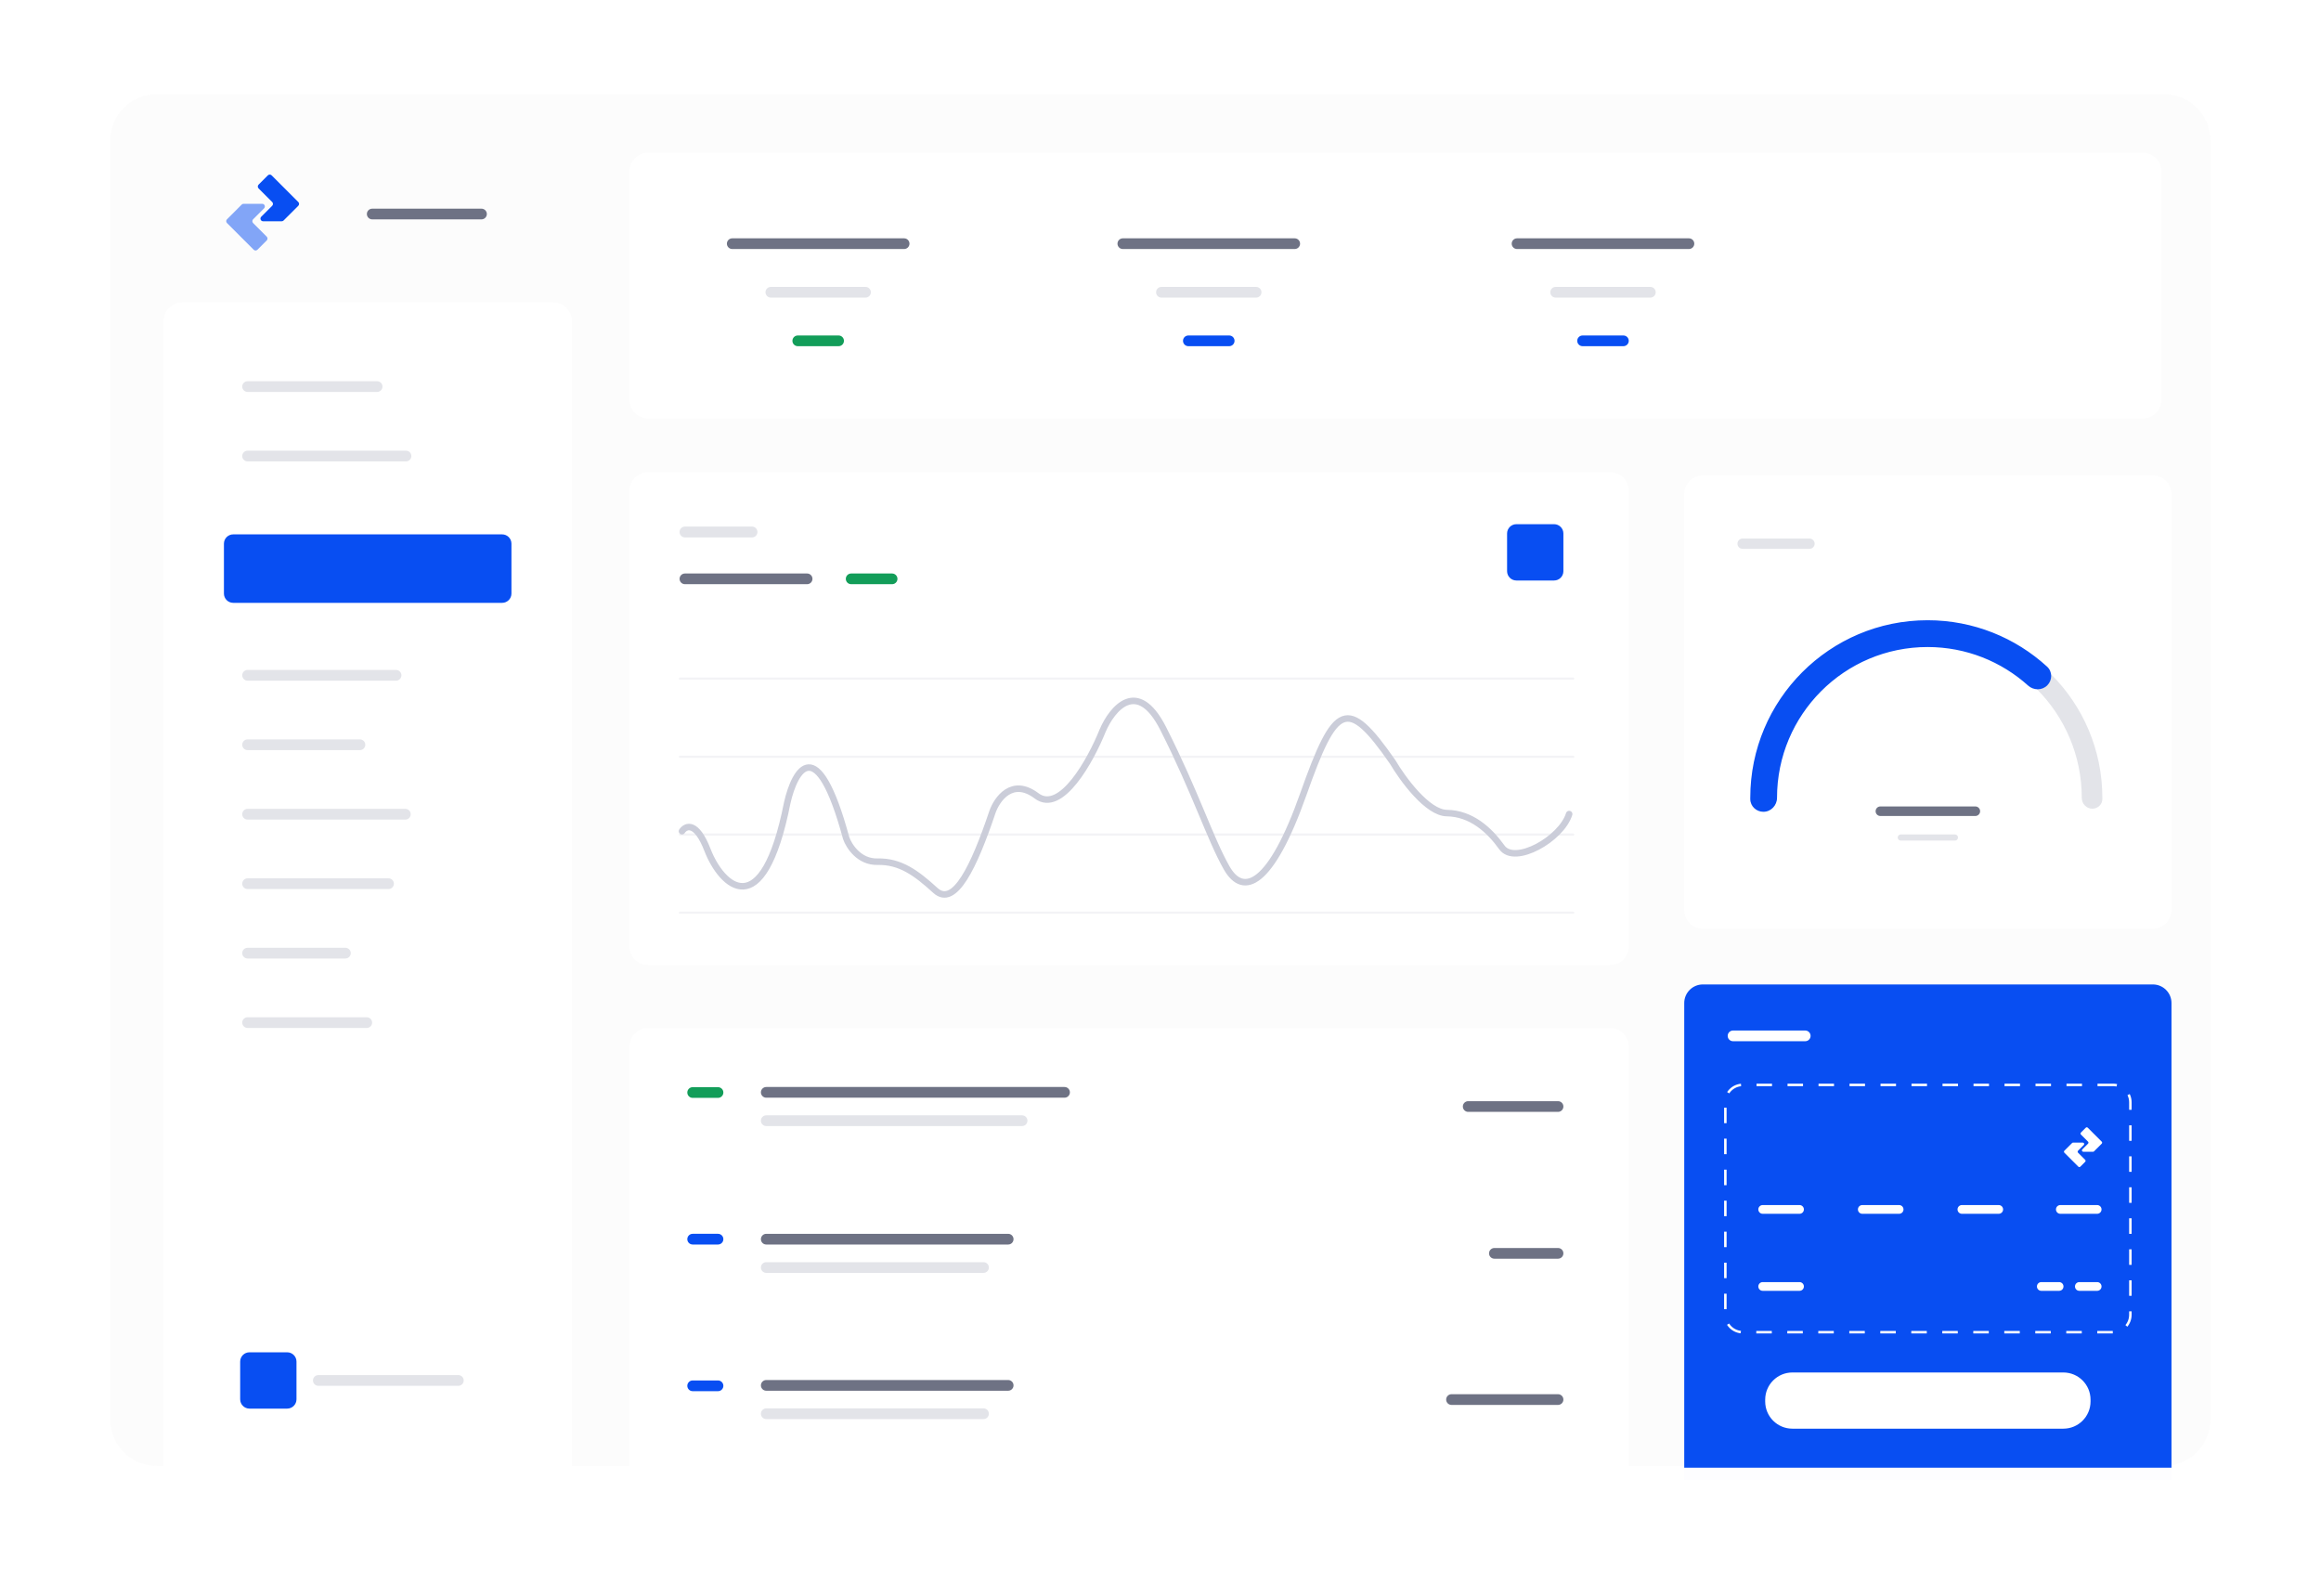 <svg width="900" height="619" viewBox="0 0 900 619" fill="none" xmlns="http://www.w3.org/2000/svg">
<g filter="url(#filter0_d)">
<path d="M846.456 29.505H53.544C43.579 29.505 35.5 37.584 35.5 47.549V559.461C35.5 569.427 43.579 577.505 53.544 577.505H846.456C856.421 577.505 864.5 569.427 864.5 559.461V47.549C864.5 37.584 856.421 29.505 846.456 29.505Z" fill="white" fill-opacity="0.01"/>
</g>
<path d="M846.456 29.505H53.544C43.579 29.505 35.5 37.584 35.5 47.549V559.461C35.5 569.427 43.579 577.505 53.544 577.505H846.456C856.421 577.505 864.5 569.427 864.5 559.461V47.549C864.5 37.584 856.421 29.505 846.456 29.505Z" fill="white"/>
<path opacity="0.02" d="M839.084 36.501H60.778C50.812 36.501 42.733 44.58 42.733 54.545V550.364C42.733 560.33 50.812 568.408 60.778 568.408H839.084C849.05 568.408 857.128 560.33 857.128 550.364V54.545C857.128 44.58 849.05 36.501 839.084 36.501Z" fill="#6E7284"/>
<g filter="url(#filter1_d)">
<path d="M624.357 183.097H251.31C247.323 183.097 244.092 186.328 244.092 190.315V367.005C244.092 370.992 247.323 374.223 251.31 374.223H624.357C628.344 374.223 631.575 370.992 631.575 367.005V190.315C631.575 186.328 628.344 183.097 624.357 183.097Z" fill="white" fill-opacity="0.01"/>
</g>
<path d="M624.357 183.097H251.31C247.323 183.097 244.092 186.328 244.092 190.315V367.005C244.092 370.992 247.323 374.223 251.31 374.223H624.357C628.344 374.223 631.575 370.992 631.575 367.005V190.315C631.575 186.328 628.344 183.097 624.357 183.097Z" fill="white"/>
<g filter="url(#filter2_d)">
<path d="M244.092 405.802C244.092 401.816 247.323 398.584 251.309 398.584H624.357C628.343 398.584 631.575 401.816 631.575 405.802V569.009H244.092V405.802Z" fill="white" fill-opacity="0.01"/>
</g>
<path d="M244.092 405.802C244.092 401.816 247.323 398.584 251.309 398.584H624.357C628.343 398.584 631.575 401.816 631.575 405.802V569.009H244.092V405.802Z" fill="white"/>
<g filter="url(#filter3_d)">
<path d="M63.379 124.511C63.379 120.525 66.61 117.294 70.597 117.294H214.554C218.54 117.294 221.772 120.525 221.772 124.511V568.408H63.379V124.511Z" fill="white" fill-opacity="0.01"/>
</g>
<path d="M63.379 124.511C63.379 120.525 66.61 117.294 70.597 117.294H214.554C218.54 117.294 221.772 120.525 221.772 124.511V568.408H63.379V124.511Z" fill="white"/>
<g filter="url(#filter4_d)">
<path d="M830.911 59.263H251.31C247.323 59.263 244.092 62.494 244.092 66.48V155.001C244.092 158.987 247.323 162.219 251.31 162.219H830.911C834.898 162.219 838.129 158.987 838.129 155.001V66.48C838.129 62.494 834.898 59.263 830.911 59.263Z" fill="white" fill-opacity="0.01"/>
</g>
<path d="M830.911 59.263H251.31C247.323 59.263 244.092 62.494 244.092 66.48V155.001C244.092 158.987 247.323 162.219 251.31 162.219H830.911C834.898 162.219 838.129 158.987 838.129 155.001V66.48C838.129 62.494 834.898 59.263 830.911 59.263Z" fill="white"/>
<path d="M350.587 92.407H283.939C282.792 92.407 281.863 93.336 281.863 94.483C281.863 95.629 282.792 96.558 283.939 96.558H350.587C351.733 96.558 352.662 95.629 352.662 94.483C352.662 93.336 351.733 92.407 350.587 92.407Z" fill="#6E7284"/>
<path d="M186.702 80.908H144.335C143.188 80.908 142.259 81.837 142.259 82.983C142.259 84.129 143.188 85.059 144.335 85.059H186.702C187.848 85.059 188.778 84.129 188.778 82.983C188.778 81.837 187.848 80.908 186.702 80.908Z" fill="#6E7284"/>
<path d="M312.97 222.369H265.59C264.443 222.369 263.514 223.298 263.514 224.445C263.514 225.591 264.443 226.52 265.59 226.52H312.97C314.116 226.52 315.045 225.591 315.045 224.445C315.045 223.298 314.116 222.369 312.97 222.369Z" fill="#6E7284"/>
<path d="M291.6 204.173H265.622C264.458 204.173 263.514 205.117 263.514 206.281C263.514 207.445 264.458 208.389 265.622 208.389H291.6C292.764 208.389 293.708 207.445 293.708 206.281C293.708 205.117 292.764 204.173 291.6 204.173Z" fill="#E3E4E9"/>
<path d="M102.056 540.627H96.07C94.887 540.627 93.928 541.586 93.928 542.769C93.928 543.952 94.887 544.911 96.07 544.911H102.056C103.239 544.911 104.198 543.952 104.198 542.769C104.198 541.586 103.239 540.627 102.056 540.627Z" fill="#084ef2"/>
<path d="M345.925 222.369H330.051C328.904 222.369 327.975 223.298 327.975 224.445C327.975 225.591 328.904 226.52 330.051 226.52H345.925C347.071 226.52 348 225.591 348 224.445C348 223.298 347.071 222.369 345.925 222.369Z" fill="#129D59"/>
<path d="M335.619 111.244H298.905C297.758 111.244 296.829 112.173 296.829 113.32C296.829 114.466 297.758 115.395 298.905 115.395H335.619C336.766 115.395 337.695 114.466 337.695 113.32C337.695 112.173 336.766 111.244 335.619 111.244Z" fill="#E3E4E9"/>
<path d="M325.177 130.08H309.348C308.201 130.08 307.272 131.009 307.272 132.156C307.272 133.302 308.201 134.231 309.348 134.231H325.177C326.323 134.231 327.252 133.302 327.252 132.156C327.252 131.009 326.323 130.08 325.177 130.08Z" fill="#129D59"/>
<path d="M502.043 92.407H435.395C434.248 92.407 433.319 93.336 433.319 94.483C433.319 95.629 434.248 96.558 435.395 96.558H502.043C503.189 96.558 504.118 95.629 504.118 94.483C504.118 93.336 503.189 92.407 502.043 92.407Z" fill="#6E7284"/>
<path d="M487.076 111.244H450.362C449.215 111.244 448.286 112.173 448.286 113.32C448.286 114.466 449.215 115.395 450.362 115.395H487.076C488.223 115.395 489.152 114.466 489.152 113.32C489.152 112.173 488.223 111.244 487.076 111.244Z" fill="#E3E4E9"/>
<path d="M476.634 130.08H460.805C459.658 130.08 458.729 131.009 458.729 132.156C458.729 133.302 459.658 134.231 460.805 134.231H476.634C477.78 134.231 478.709 133.302 478.709 132.156C478.709 131.009 477.78 130.08 476.634 130.08Z" fill="#084ef2"/>
<path d="M654.909 92.407H588.261C587.114 92.407 586.185 93.336 586.185 94.483C586.185 95.629 587.114 96.558 588.261 96.558H654.909C656.055 96.558 656.984 95.629 656.984 94.483C656.984 93.336 656.055 92.407 654.909 92.407Z" fill="#6E7284"/>
<path d="M639.942 111.244H603.228C602.081 111.244 601.152 112.173 601.152 113.32C601.152 114.466 602.081 115.395 603.228 115.395H639.942C641.089 115.395 642.018 114.466 642.018 113.32C642.018 112.173 641.089 111.244 639.942 111.244Z" fill="#E3E4E9"/>
<path d="M629.5 130.08H613.671C612.524 130.08 611.595 131.009 611.595 132.156C611.595 133.302 612.524 134.231 613.671 134.231H629.5C630.646 134.231 631.575 133.302 631.575 132.156C631.575 131.009 630.646 130.08 629.5 130.08Z" fill="#084ef2"/>
<g filter="url(#filter5_d)">
<path d="M834.808 184.341H660.304C656.317 184.341 653.086 187.572 653.086 191.559V352.894C653.086 356.881 656.317 360.112 660.304 360.112H834.808C838.795 360.112 842.026 356.881 842.026 352.894V191.559C842.026 187.572 838.795 184.341 834.808 184.341Z" fill="white" fill-opacity="0.01"/>
</g>
<path d="M834.808 184.341H660.304C656.317 184.341 653.086 187.572 653.086 191.559V352.894C653.086 356.881 656.317 360.112 660.304 360.112H834.808C838.795 360.112 842.026 356.881 842.026 352.894V191.559C842.026 187.572 838.795 184.341 834.808 184.341Z" fill="white"/>
<g filter="url(#filter6_d)">
<path d="M653.086 388.931C653.086 384.945 656.318 381.713 660.304 381.713H834.808C838.795 381.713 842.026 384.945 842.026 388.931V569.097H653.086V388.931Z" fill="#084ef2" fill-opacity="0.01"/>
</g>
<path d="M653.086 388.931C653.086 384.945 656.318 381.713 660.304 381.713H834.808C838.795 381.713 842.026 384.945 842.026 388.931V569.097H653.086V388.931Z" fill="#084ef2"/>
<path d="M765.964 312.69H729.148C728.124 312.69 727.294 313.52 727.294 314.544C727.294 315.568 728.124 316.398 729.148 316.398H765.964C766.987 316.398 767.818 315.568 767.818 314.544C767.818 313.52 766.987 312.69 765.964 312.69Z" fill="#6E7284"/>
<path d="M758.064 323.555H737.049C736.393 323.555 735.861 324.087 735.861 324.743C735.861 325.399 736.393 325.931 737.049 325.931H758.064C758.72 325.931 759.252 325.399 759.252 324.743C759.252 324.087 758.72 323.555 758.064 323.555Z" fill="#E3E4E9"/>
<path d="M701.658 208.825H675.715C674.616 208.825 673.724 209.717 673.724 210.816V210.816C673.724 211.916 674.616 212.808 675.715 212.808H701.658C702.758 212.808 703.65 211.916 703.65 210.816V210.816C703.65 209.717 702.758 208.825 701.658 208.825Z" fill="#E3E4E9"/>
<path fill-rule="evenodd" clip-rule="evenodd" d="M683.784 313.567C681.683 313.567 679.91 311.931 679.895 309.83C679.894 309.673 679.894 309.515 679.894 309.357C679.894 271.988 710.187 241.694 747.556 241.694C784.925 241.694 815.219 271.988 815.219 309.357C815.219 309.515 815.219 309.673 815.218 309.83C815.203 311.931 813.429 313.567 811.328 313.567C809.051 313.567 807.236 311.635 807.236 309.357C807.236 276.397 780.516 249.678 747.556 249.678C714.596 249.678 687.877 276.397 687.877 309.357C687.877 311.635 686.062 313.567 683.784 313.567Z" fill="#E3E4E9"/>
<path fill-rule="evenodd" clip-rule="evenodd" d="M679.895 309.836C679.91 311.934 681.677 313.567 683.775 313.567C686.052 313.567 687.863 311.635 687.863 309.357C687.863 276.397 714.538 249.678 747.443 249.678C762.74 249.678 776.69 255.452 787.24 264.944C788.893 266.431 791.44 266.461 793.013 264.888C794.555 263.346 794.579 260.842 792.97 259.37C780.961 248.391 764.983 241.694 747.443 241.694C710.137 241.694 679.894 271.988 679.894 309.357C679.894 309.517 679.894 309.677 679.895 309.836Z" fill="#084ef2"/>
<path d="M679.895 309.836L678.692 309.845L679.895 309.836ZM792.97 259.37L793.781 258.482L792.97 259.37ZM787.24 264.944L788.045 264.049L787.24 264.944ZM683.775 312.364C682.287 312.364 681.108 311.214 681.098 309.828L678.692 309.845C678.712 312.653 681.067 314.769 683.775 314.769V312.364ZM686.661 309.357C686.661 311.016 685.343 312.364 683.775 312.364V314.769C686.762 314.769 689.066 312.254 689.066 309.357H686.661ZM747.443 248.475C713.872 248.475 686.661 275.735 686.661 309.357H689.066C689.066 277.06 715.204 250.881 747.443 250.881V248.475ZM788.045 264.049C777.283 254.367 763.049 248.475 747.443 248.475V250.881C762.431 250.881 776.098 256.537 786.436 265.838L788.045 264.049ZM747.443 242.897C764.671 242.897 780.362 249.473 792.158 260.258L793.781 258.482C781.56 247.308 765.295 240.492 747.443 240.492V242.897ZM681.096 309.357C681.096 272.651 710.803 242.897 747.443 242.897V240.492C709.47 240.492 678.691 271.326 678.691 309.357H681.096ZM681.098 309.828C681.097 309.671 681.096 309.514 681.096 309.357H678.691C678.691 309.52 678.691 309.682 678.692 309.845L681.098 309.828ZM793.863 265.739C795.857 263.745 795.93 260.447 793.781 258.482L792.158 260.258C793.227 261.236 793.252 262.947 792.162 264.038L793.863 265.739ZM786.436 265.838C788.526 267.718 791.803 267.8 793.863 265.739L792.162 264.038C791.078 265.122 789.261 265.144 788.045 264.049L786.436 265.838Z" fill="#084ef2"/>
<path d="M602.618 203.249H588C586.007 203.249 584.391 204.865 584.391 206.858V221.476C584.391 223.469 586.007 225.085 588 225.085H602.618C604.611 225.085 606.227 223.469 606.227 221.476V206.858C606.227 204.865 604.611 203.249 602.618 203.249Z" fill="#084ef2"/>
<path d="M111.358 524.345H96.74C94.747 524.345 93.131 525.961 93.131 527.954V542.572C93.131 544.565 94.747 546.181 96.74 546.181H111.358C113.351 546.181 114.967 544.565 114.967 542.572V527.954C114.967 525.961 113.351 524.345 111.358 524.345Z" fill="#084ef2"/>
<path d="M146.232 147.814H96.006C94.859 147.814 93.928 148.744 93.928 149.892C93.928 151.039 94.859 151.97 96.006 151.97H146.232C147.38 151.97 148.31 151.039 148.31 149.892C148.31 148.744 147.38 147.814 146.232 147.814Z" fill="#E3E4E9"/>
<path d="M604.151 426.973H569.314C568.167 426.973 567.238 427.902 567.238 429.049C567.238 430.195 568.167 431.124 569.314 431.124H604.151C605.297 431.124 606.227 430.195 606.227 429.049C606.227 427.902 605.297 426.973 604.151 426.973Z" fill="#6E7284"/>
<path d="M604.152 483.904H579.47C578.323 483.904 577.394 484.833 577.394 485.98C577.394 487.126 578.323 488.055 579.47 488.055H604.152C605.298 488.055 606.227 487.126 606.227 485.98C606.227 484.833 605.298 483.904 604.152 483.904Z" fill="#6E7284"/>
<path d="M604.151 540.596H562.844C561.697 540.596 560.768 541.525 560.768 542.672C560.768 543.818 561.697 544.747 562.844 544.747H604.151C605.298 544.747 606.227 543.818 606.227 542.672C606.227 541.525 605.298 540.596 604.151 540.596Z" fill="#6E7284"/>
<path d="M412.789 421.475H297.13C295.983 421.475 295.054 422.404 295.054 423.551C295.054 424.697 295.983 425.626 297.13 425.626H412.789C413.936 425.626 414.865 424.697 414.865 423.551C414.865 422.404 413.936 421.475 412.789 421.475Z" fill="#6E7284"/>
<path d="M396.329 432.466H297.132C295.984 432.466 295.054 433.396 295.054 434.544C295.054 435.691 295.984 436.622 297.132 436.622H396.329C397.477 436.622 398.407 435.691 398.407 434.544C398.407 433.396 397.477 432.466 396.329 432.466Z" fill="#E3E4E9"/>
<path d="M278.415 421.54H268.592C267.444 421.54 266.514 422.47 266.514 423.618C266.514 424.765 267.444 425.696 268.592 425.696H278.415C279.563 425.696 280.493 424.765 280.493 423.618C280.493 422.47 279.563 421.54 278.415 421.54Z" fill="#129D59"/>
<path d="M278.415 478.402H268.592C267.444 478.402 266.514 479.332 266.514 480.48C266.514 481.627 267.444 482.558 268.592 482.558H278.415C279.563 482.558 280.493 481.627 280.493 480.48C280.493 479.332 279.563 478.402 278.415 478.402Z" fill="#084ef2"/>
<path d="M278.415 535.263H268.592C267.444 535.263 266.514 536.193 266.514 537.341C266.514 538.488 267.444 539.419 268.592 539.419H278.415C279.563 539.419 280.493 538.488 280.493 537.341C280.493 536.193 279.563 535.263 278.415 535.263Z" fill="#084ef2"/>
<path d="M390.936 478.406H297.13C295.983 478.406 295.054 479.335 295.054 480.482C295.054 481.628 295.983 482.557 297.13 482.557H390.936C392.082 482.557 393.011 481.628 393.011 480.482C393.011 479.335 392.082 478.406 390.936 478.406Z" fill="#6E7284"/>
<path d="M381.371 489.397H297.132C295.984 489.397 295.054 490.327 295.054 491.475C295.054 492.622 295.984 493.553 297.132 493.553H381.371C382.518 493.553 383.448 492.622 383.448 491.475C383.448 490.327 382.518 489.397 381.371 489.397Z" fill="#E3E4E9"/>
<path d="M390.936 535.098H297.13C295.983 535.098 295.054 536.027 295.054 537.174C295.054 538.32 295.983 539.249 297.13 539.249H390.936C392.082 539.249 393.011 538.32 393.011 537.174C393.011 536.027 392.082 535.098 390.936 535.098Z" fill="#6E7284"/>
<path d="M381.371 546.089H297.132C295.984 546.089 295.054 547.019 295.054 548.167C295.054 549.314 295.984 550.245 297.132 550.245H381.371C382.518 550.245 383.448 549.314 383.448 548.167C383.448 547.019 382.518 546.089 381.371 546.089Z" fill="#E3E4E9"/>
<path d="M157.427 174.747H96.006C94.859 174.747 93.928 175.677 93.928 176.825C93.928 177.972 94.859 178.903 96.006 178.903H157.427C158.575 178.903 159.505 177.972 159.505 176.825C159.505 175.677 158.575 174.747 157.427 174.747Z" fill="#E3E4E9"/>
<path d="M153.576 259.767H96.006C94.859 259.767 93.928 260.697 93.928 261.845C93.928 262.992 94.859 263.923 96.006 263.923H153.576C154.724 263.923 155.654 262.992 155.654 261.845C155.654 260.697 154.724 259.767 153.576 259.767Z" fill="#E3E4E9"/>
<path d="M139.566 286.699H96.006C94.859 286.699 93.928 287.629 93.928 288.777C93.928 289.924 94.859 290.855 96.006 290.855H139.566C140.713 290.855 141.644 289.924 141.644 288.777C141.644 287.629 140.713 286.699 139.566 286.699Z" fill="#E3E4E9"/>
<path d="M157.179 313.631H96.006C94.859 313.631 93.928 314.561 93.928 315.709C93.928 316.856 94.859 317.787 96.006 317.787H157.179C158.326 317.787 159.256 316.856 159.256 315.709C159.256 314.561 158.326 313.631 157.179 313.631Z" fill="#E3E4E9"/>
<path d="M133.927 367.496H96.006C94.859 367.496 93.928 368.426 93.928 369.574C93.928 370.721 94.859 371.652 96.006 371.652H133.927C135.074 371.652 136.005 370.721 136.005 369.574C136.005 368.426 135.074 367.496 133.927 367.496Z" fill="#E3E4E9"/>
<path d="M150.661 340.564H96.006C94.859 340.564 93.928 341.494 93.928 342.642C93.928 343.789 94.859 344.72 96.006 344.72H150.661C151.808 344.72 152.739 343.789 152.739 342.642C152.739 341.494 151.808 340.564 150.661 340.564Z" fill="#E3E4E9"/>
<path d="M142.218 394.429H96.006C94.859 394.429 93.928 395.359 93.928 396.507C93.928 397.654 94.859 398.585 96.006 398.585H142.218C143.366 398.585 144.296 397.654 144.296 396.507C144.296 395.359 143.366 394.429 142.218 394.429Z" fill="#E3E4E9"/>
<path d="M177.731 533.185H123.436C122.288 533.185 121.358 534.115 121.358 535.263C121.358 536.41 122.288 537.341 123.436 537.341H177.731C178.879 537.341 179.809 536.41 179.809 535.263C179.809 534.115 178.879 533.185 177.731 533.185Z" fill="#E3E4E9"/>
<path d="M194.711 207.198H90.441C88.448 207.198 86.832 208.814 86.832 210.807V230.143C86.832 232.136 88.448 233.751 90.441 233.751H194.711C196.704 233.751 198.32 232.136 198.32 230.143V210.807C198.32 208.814 196.704 207.198 194.711 207.198Z" fill="#084ef2"/>
<path d="M610.029 263.12H263.651" stroke="#F3F3F6" stroke-width="0.842" stroke-linecap="round"/>
<path d="M610.029 293.43H263.651" stroke="#F3F3F6" stroke-width="0.842" stroke-linecap="round"/>
<path d="M610.029 323.583H263.651" stroke="#F3F3F6" stroke-width="0.842" stroke-linecap="round"/>
<path d="M610.029 353.892H263.651" stroke="#F3F3F6" stroke-width="0.842" stroke-linecap="round"/>
<path d="M264.454 322.299C265.95 320.073 270.024 318.415 274.349 329.595C279.756 343.569 295.773 359.187 305.261 311.305C308.151 298.426 316.768 283.13 328.113 324.971C329.201 328.088 333.152 334.28 340.253 334.116C349.128 333.91 355.314 338.523 362.712 345.261C370.11 352 377.738 335.925 384.813 314.883C386.58 309.805 392.483 301.437 401.952 308.59C411.421 315.743 422.966 294.724 427.554 283.321C431.202 274.779 441.015 262.666 451.084 282.555C463.669 307.415 469.212 325.223 475.68 336.553C482.147 347.882 492.863 343.342 505.362 307.992C517.861 272.642 522.361 270.024 540.06 295.504C543.908 302.049 553.488 315.164 561.017 315.266C570.43 315.394 577.425 321.671 582.386 328.589C587.346 335.507 605.407 325.387 608.46 315.65" stroke="#CBCDD9" stroke-width="2.526" stroke-linecap="round"/>
<path d="M700.004 399.577H672.014C670.867 399.577 669.938 400.506 669.938 401.653C669.938 402.799 670.867 403.728 672.014 403.728H700.004C701.151 403.728 702.08 402.799 702.08 401.653C702.08 400.506 701.151 399.577 700.004 399.577Z" fill="white"/>
<path d="M800.093 532.17H695.021C689.198 532.17 684.478 536.89 684.478 542.713V543.417C684.478 549.239 689.198 553.959 695.021 553.959H800.093C805.916 553.959 810.636 549.239 810.636 543.417V542.713C810.636 536.89 805.916 532.17 800.093 532.17Z" fill="white"/>
<path d="M697.792 467.255H683.507C682.573 467.255 681.815 468.013 681.815 468.947C681.815 469.882 682.573 470.64 683.507 470.64H697.792C698.727 470.64 699.485 469.882 699.485 468.947C699.485 468.013 698.727 467.255 697.792 467.255Z" fill="white"/>
<path d="M736.414 467.255H722.129C721.195 467.255 720.437 468.013 720.437 468.947C720.437 469.882 721.195 470.64 722.129 470.64H736.414C737.349 470.64 738.107 469.882 738.107 468.947C738.107 468.013 737.349 467.255 736.414 467.255Z" fill="white"/>
<path d="M775.036 467.255H760.751C759.817 467.255 759.059 468.013 759.059 468.947C759.059 469.882 759.817 470.64 760.751 470.64H775.036C775.971 470.64 776.729 469.882 776.729 468.947C776.729 468.013 775.971 467.255 775.036 467.255Z" fill="white"/>
<path d="M813.205 467.255H798.92C797.986 467.255 797.228 468.013 797.228 468.947C797.228 469.882 797.986 470.64 798.92 470.64H813.205C814.14 470.64 814.898 469.882 814.898 468.947C814.898 468.013 814.14 467.255 813.205 467.255Z" fill="white"/>
<path d="M697.792 497.126H683.507C682.573 497.126 681.815 497.884 681.815 498.818C681.815 499.753 682.573 500.511 683.507 500.511H697.792C698.727 500.511 699.485 499.753 699.485 498.818C699.485 497.884 698.727 497.126 697.792 497.126Z" fill="white"/>
<path d="M798.453 497.126H791.542C790.608 497.126 789.85 497.884 789.85 498.818C789.85 499.753 790.608 500.511 791.542 500.511H798.453C799.388 500.511 800.146 499.753 800.146 498.818C800.146 497.884 799.388 497.126 798.453 497.126Z" fill="white"/>
<path d="M813.205 497.126H806.294C805.36 497.126 804.602 497.884 804.602 498.818C804.602 499.753 805.36 500.511 806.294 500.511H813.205C814.14 500.511 814.898 499.753 814.898 498.818C814.898 497.884 814.14 497.126 813.205 497.126Z" fill="white"/>
<path d="M819.348 420.662H675.766C672.046 420.662 669.03 423.678 669.03 427.398V509.815C669.03 513.536 672.046 516.552 675.766 516.552H819.348C823.068 516.552 826.084 513.536 826.084 509.815V427.398C826.084 423.678 823.068 420.662 819.348 420.662Z" stroke="white" stroke-width="0.962" stroke-dasharray="6.01 6.01"/>
<path d="M803.862 443.04C803.718 443.04 803.581 443.097 803.479 443.199L800.49 446.188C800.279 446.399 800.279 446.741 800.49 446.952L805.909 452.371C806.12 452.582 806.462 452.582 806.673 452.371L808.562 450.482C808.773 450.271 808.773 449.929 808.562 449.718L805.796 446.952C805.585 446.741 805.585 446.399 805.796 446.188L808.022 443.963C808.362 443.622 808.121 443.04 807.64 443.04H803.862Z" fill="white"/>
<path d="M807.445 445.668C807.105 446.008 807.346 446.59 807.828 446.59H811.605C811.749 446.59 811.886 446.533 811.988 446.432L814.977 443.443C815.188 443.232 815.188 442.889 814.977 442.678L809.558 437.259C809.347 437.048 809.005 437.048 808.794 437.259L806.905 439.149C806.694 439.36 806.694 439.702 806.905 439.913L809.671 442.678C809.882 442.889 809.882 443.232 809.671 443.443L807.445 445.668Z" fill="white"/>
<path opacity="0.5" d="M94.457 79.022C94.183 79.022 93.921 79.13 93.728 79.324L88.023 85.029C87.62 85.432 87.62 86.085 88.023 86.487L98.364 96.829C98.767 97.232 99.42 97.232 99.823 96.829L103.428 93.224C103.83 92.821 103.83 92.168 103.428 91.766L98.149 86.487C97.747 86.085 97.747 85.432 98.149 85.029L102.396 80.782C103.046 80.133 102.586 79.022 101.667 79.022H94.457Z" fill="#084ef2"/>
<path d="M101.297 84.036C100.647 84.686 101.107 85.796 102.026 85.796H109.236C109.509 85.796 109.772 85.688 109.965 85.494L115.67 79.789C116.073 79.387 116.073 78.734 115.67 78.331L105.329 67.989C104.926 67.587 104.273 67.587 103.87 67.989L100.265 71.594C99.863 71.997 99.863 72.65 100.265 73.053L105.543 78.331C105.946 78.734 105.946 79.387 105.543 79.789L101.297 84.036Z" fill="#084ef2"/>
<defs>
<filter id="filter0_d" x="0.5" y="0.505" width="899" height="618" filterUnits="userSpaceOnUse" color-interpolation-filters="sRGB">
<feFlood flood-opacity="0" result="BackgroundImageFix"/>
<feColorMatrix in="SourceAlpha" type="matrix" values="0 0 0 0 0 0 0 0 0 0 0 0 0 0 0 0 0 0 127 0"/>
<feOffset dy="6"/>
<feGaussianBlur stdDeviation="17.5"/>
<feColorMatrix type="matrix" values="0 0 0 0 0.059 0 0 0 0 0.135 0 0 0 0 0.383 0 0 0 0.15 0"/>
<feBlend mode="normal" in2="BackgroundImageFix" result="effect1_dropShadow"/>
<feBlend mode="normal" in="SourceGraphic" in2="effect1_dropShadow" result="shape"/>
</filter>
<filter id="filter1_d" x="236.874" y="180.691" width="401.918" height="205.561" filterUnits="userSpaceOnUse" color-interpolation-filters="sRGB">
<feFlood flood-opacity="0" result="BackgroundImageFix"/>
<feColorMatrix in="SourceAlpha" type="matrix" values="0 0 0 0 0 0 0 0 0 0 0 0 0 0 0 0 0 0 127 0"/>
<feOffset dy="4.812"/>
<feGaussianBlur stdDeviation="3.609"/>
<feColorMatrix type="matrix" values="0 0 0 0 0.233 0 0 0 0 0.082 0 0 0 0 0.082 0 0 0 0.03 0"/>
<feBlend mode="normal" in2="BackgroundImageFix" result="effect1_dropShadow"/>
<feBlend mode="normal" in="SourceGraphic" in2="effect1_dropShadow" result="shape"/>
</filter>
<filter id="filter2_d" x="236.874" y="396.178" width="401.918" height="184.86" filterUnits="userSpaceOnUse" color-interpolation-filters="sRGB">
<feFlood flood-opacity="0" result="BackgroundImageFix"/>
<feColorMatrix in="SourceAlpha" type="matrix" values="0 0 0 0 0 0 0 0 0 0 0 0 0 0 0 0 0 0 127 0"/>
<feOffset dy="4.812"/>
<feGaussianBlur stdDeviation="3.609"/>
<feColorMatrix type="matrix" values="0 0 0 0 0.233 0 0 0 0 0.082 0 0 0 0 0.082 0 0 0 0.03 0"/>
<feBlend mode="normal" in2="BackgroundImageFix" result="effect1_dropShadow"/>
<feBlend mode="normal" in="SourceGraphic" in2="effect1_dropShadow" result="shape"/>
</filter>
<filter id="filter3_d" x="56.161" y="114.888" width="172.828" height="465.549" filterUnits="userSpaceOnUse" color-interpolation-filters="sRGB">
<feFlood flood-opacity="0" result="BackgroundImageFix"/>
<feColorMatrix in="SourceAlpha" type="matrix" values="0 0 0 0 0 0 0 0 0 0 0 0 0 0 0 0 0 0 127 0"/>
<feOffset dy="4.812"/>
<feGaussianBlur stdDeviation="3.609"/>
<feColorMatrix type="matrix" values="0 0 0 0 0.235 0 0 0 0 0.082 0 0 0 0 0.082 0 0 0 0.03 0"/>
<feBlend mode="normal" in2="BackgroundImageFix" result="effect1_dropShadow"/>
<feBlend mode="normal" in="SourceGraphic" in2="effect1_dropShadow" result="shape"/>
</filter>
<filter id="filter4_d" x="236.874" y="54.451" width="608.472" height="117.391" filterUnits="userSpaceOnUse" color-interpolation-filters="sRGB">
<feFlood flood-opacity="0" result="BackgroundImageFix"/>
<feColorMatrix in="SourceAlpha" type="matrix" values="0 0 0 0 0 0 0 0 0 0 0 0 0 0 0 0 0 0 127 0"/>
<feOffset dy="2.406"/>
<feGaussianBlur stdDeviation="3.609"/>
<feColorMatrix type="matrix" values="0 0 0 0 0.235 0 0 0 0 0.082 0 0 0 0 0.082 0 0 0 0.03 0"/>
<feBlend mode="normal" in2="BackgroundImageFix" result="effect1_dropShadow"/>
<feBlend mode="normal" in="SourceGraphic" in2="effect1_dropShadow" result="shape"/>
</filter>
<filter id="filter5_d" x="645.868" y="181.935" width="203.375" height="190.206" filterUnits="userSpaceOnUse" color-interpolation-filters="sRGB">
<feFlood flood-opacity="0" result="BackgroundImageFix"/>
<feColorMatrix in="SourceAlpha" type="matrix" values="0 0 0 0 0 0 0 0 0 0 0 0 0 0 0 0 0 0 127 0"/>
<feOffset dy="4.812"/>
<feGaussianBlur stdDeviation="3.609"/>
<feColorMatrix type="matrix" values="0 0 0 0 0.235 0 0 0 0 0.082 0 0 0 0 0.082 0 0 0 0.03 0"/>
<feBlend mode="normal" in2="BackgroundImageFix" result="effect1_dropShadow"/>
<feBlend mode="normal" in="SourceGraphic" in2="effect1_dropShadow" result="shape"/>
</filter>
<filter id="filter6_d" x="645.868" y="379.307" width="203.375" height="201.819" filterUnits="userSpaceOnUse" color-interpolation-filters="sRGB">
<feFlood flood-opacity="0" result="BackgroundImageFix"/>
<feColorMatrix in="SourceAlpha" type="matrix" values="0 0 0 0 0 0 0 0 0 0 0 0 0 0 0 0 0 0 127 0"/>
<feOffset dy="4.812"/>
<feGaussianBlur stdDeviation="3.609"/>
<feColorMatrix type="matrix" values="0 0 0 0 0.235 0 0 0 0 0.082 0 0 0 0 0.082 0 0 0 0.03 0"/>
<feBlend mode="normal" in2="BackgroundImageFix" result="effect1_dropShadow"/>
<feBlend mode="normal" in="SourceGraphic" in2="effect1_dropShadow" result="shape"/>
</filter>
</defs>
</svg>
